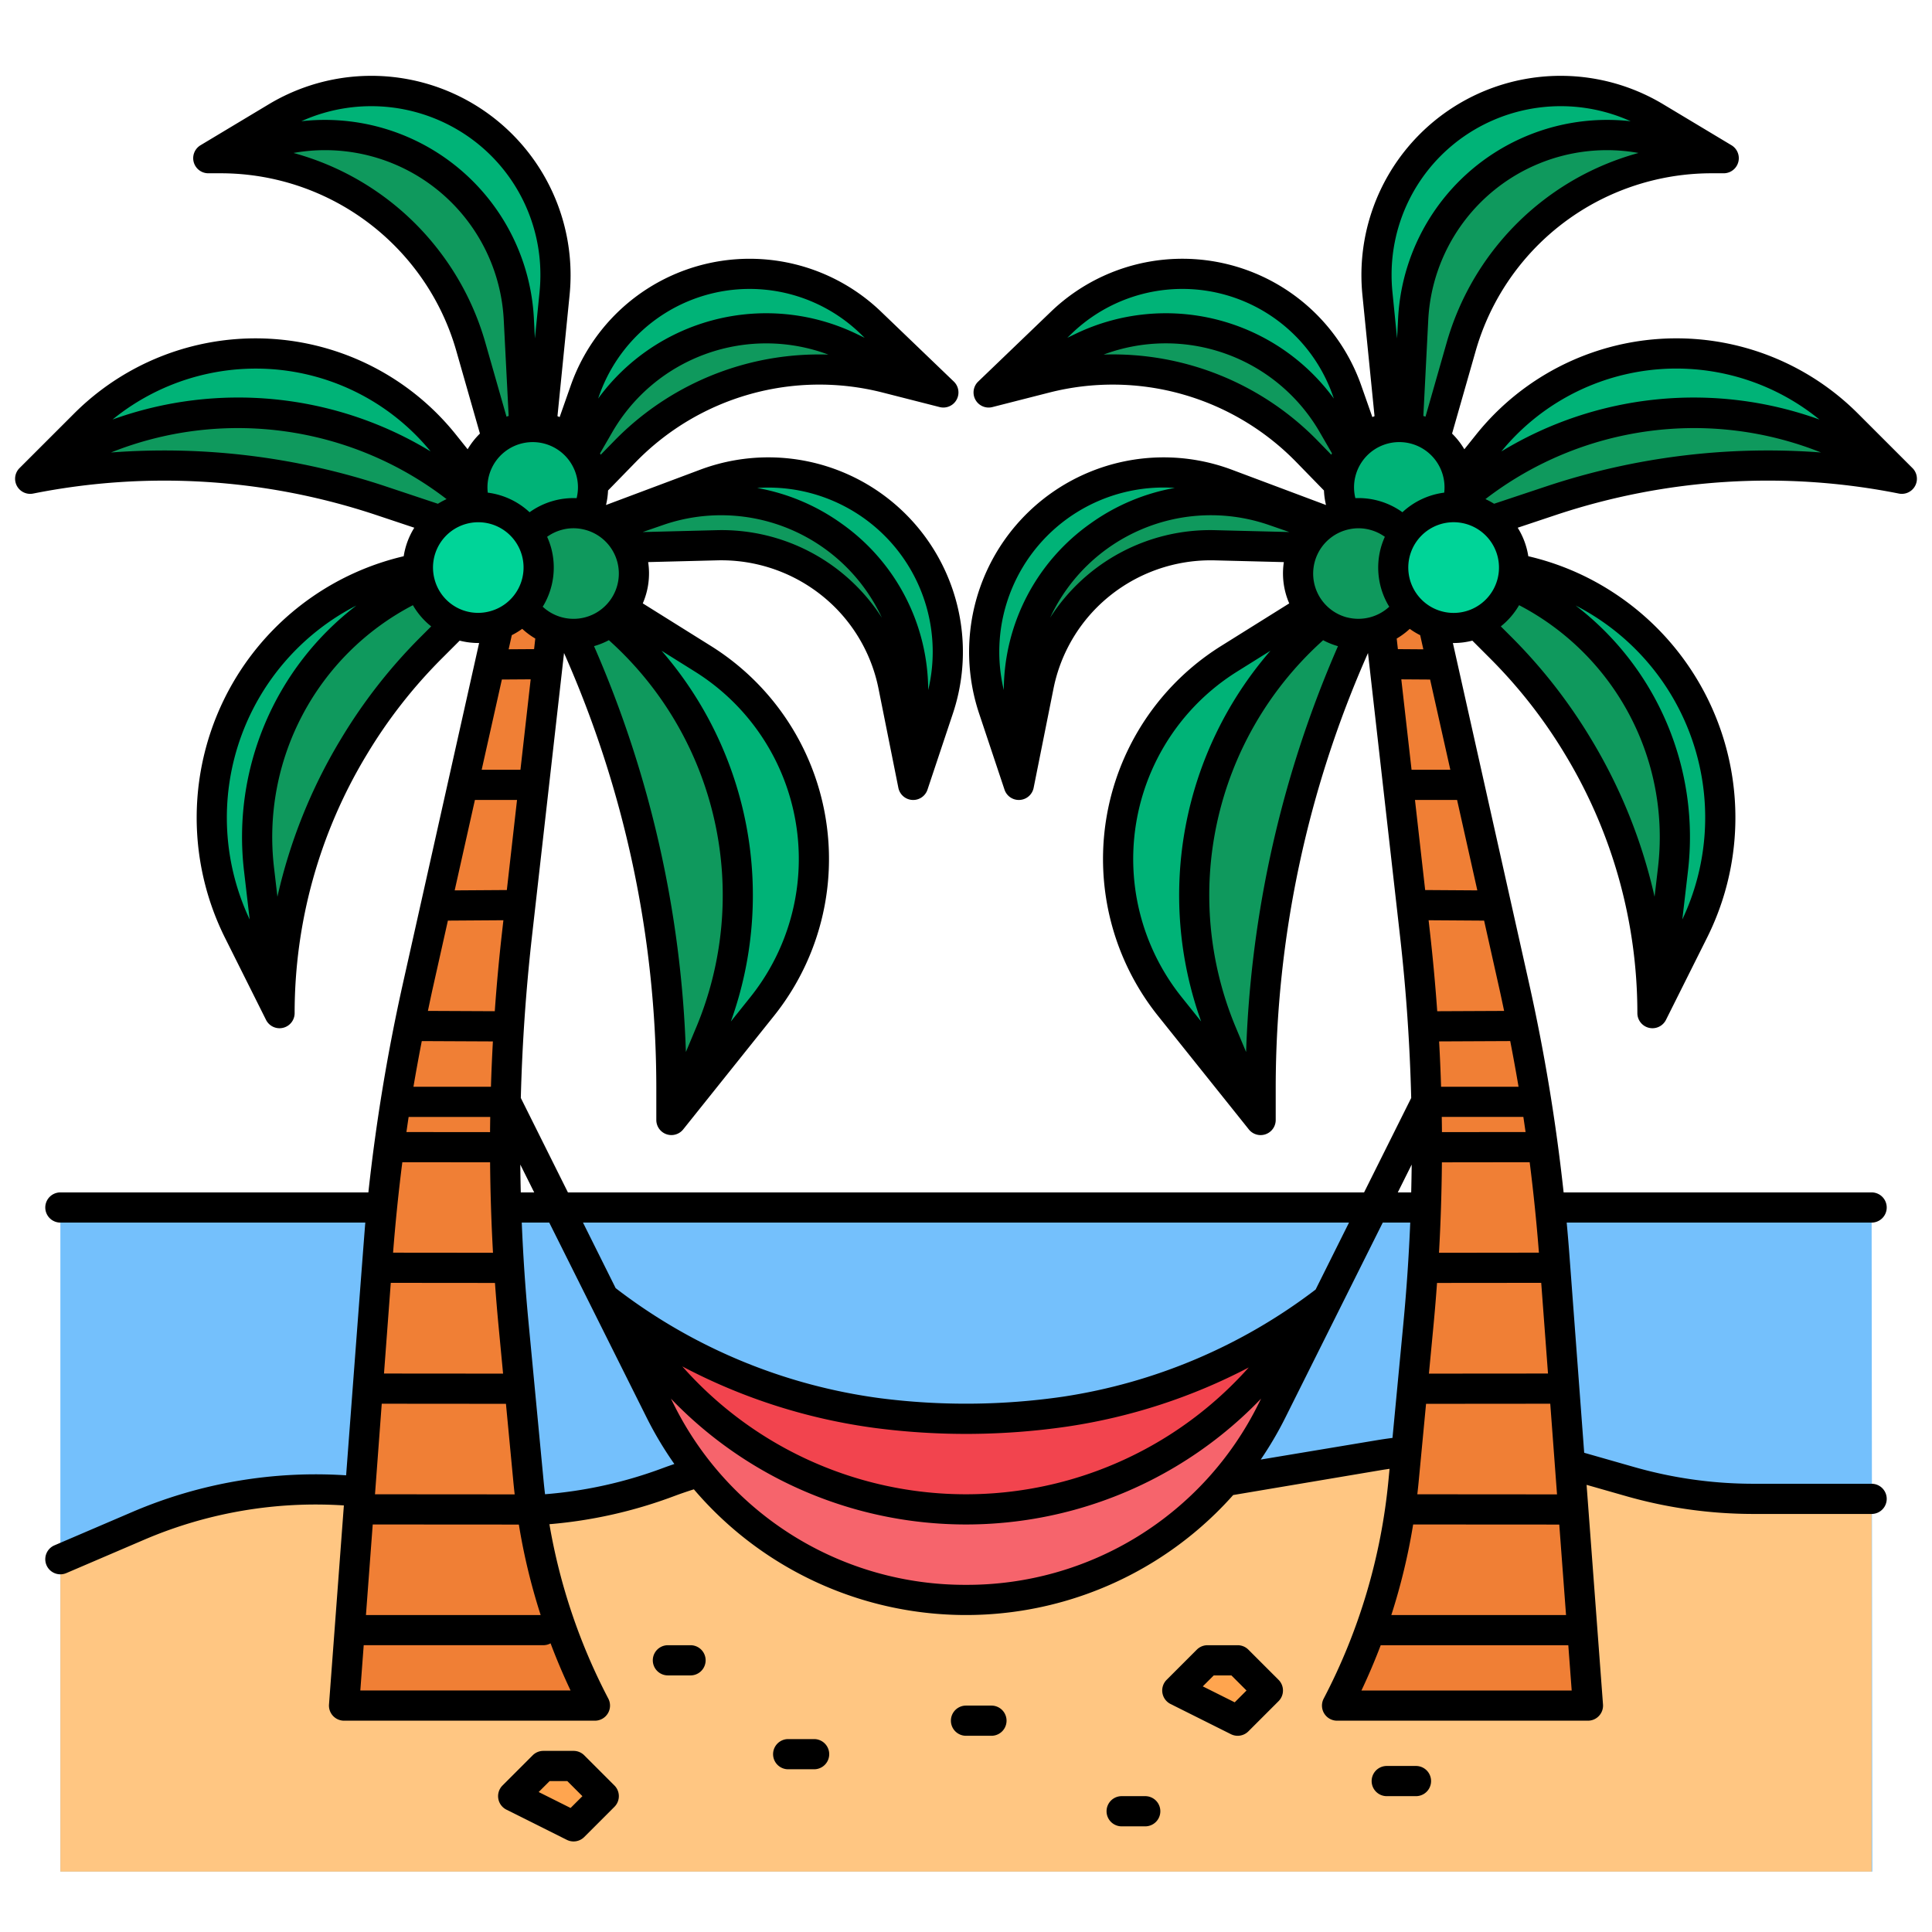 <svg xmlns="http://www.w3.org/2000/svg" width="512" height="512" data-name="filled outline" viewBox="0 0 512 512"><path fill="#74c0fc" d="M496 320H16v176h480.18z"/><path fill="#ffc682" d="M496 397.207h-31.32a119 119 0 0 1-32.718-4.583l-14.148-4.042a119.1 119.1 0 0 0-52.3-2.962l-49.05 8.175a119.1 119.1 0 0 1-40.883-.3l-35.244-6.408a119.1 119.1 0 0 0-63.126 5.664l-.088.033a119.1 119.1 0 0 1-67.658 4.749 119.1 119.1 0 0 0-72.748 6.793L16 413.207V496h480z"/><path fill="#f07f35" d="M157.66 452H91.18l1.2-16 .59-8 1.8-24 .59-8 1.8-24 .59-8 1.8-24.03.52-6.97c.03-.34.05-.68.08-1.02q.915-12.015 2.43-23.98.495-4 1.07-8 1.71-12.105 4.03-24.12c.52-2.67 1.05-5.34 1.62-8q.675-3.24 1.4-6.48l3.89-17.4 1.8-8.01 5.37-23.99 1.79-8 5.35-23.89 1.79-8.01 9.48-42.34 9.44 6.56-4.04 35.67-.9 8.01-2.72 24-.91 8-2.7 23.84-.9 8.01-.44 3.87q-1.14 10.125-1.87 20.28-.285 3.99-.51 8-.675 12-.76 24.03-.03 3.99.01 8 .1 12 .79 23.97c.15 2.67.32 5.33.52 8 .26 3.58.56 7.15.9 10.73l1.26 13.3.76 8 1.95 20.52c.11 1.16.23 2.32.37 3.48.31 2.68.69 5.34 1.14 8a159 159 0 0 0 5.95 23.97q1.32 4.035 2.87 8a166 166 0 0 0 7.28 16"/><path fill="#00b377" d="m250 104-24.98-12.03a50.893 50.893 0 0 0-66.13 20.4l-15.07 26.08-.96-.34 12.17-34.63a46.253 46.253 0 0 1 75.69-18zM60.22 41.94v.01c-.58-.02-1.15-.03-1.73-.03H55.2l18.11-10.87a48.794 48.794 0 0 1 73.9 41.85c0 1.61-.08 3.23-.24 4.85L141.05 137l-.88-.09-2.68-52.32a51.4 51.4 0 0 0-68.94-45.68zm57.48 75.74 17.87 22.33-1.63 1.3c-.22-.16-.97-.93-2.14-2.18a94.09 94.09 0 0 0-111.94-19.25l-2.12 1.1-1.92-1.92 6.65-6.65a64 64 0 0 1 95.23 5.27m22.47 28.08 46.76-17.53a47.552 47.552 0 0 1 61.81 59.56L242 208v-24.58a50.883 50.883 0 0 0-67.5-48.1l-26.3 9.09.03 1.15zm75.52 81.89a62.57 62.57 0 0 1-13.72 39.1l-22.7 28.38 8.99-21.48a94.5 94.5 0 0 0-23.17-106l-21.36-19.66 42.54 26.59a62.59 62.59 0 0 1 29.42 53.07m-86.96-79.98.31 1.86a73.573 73.573 0 0 0-60.38 80.98l3.36 28.83-2.01 1.01-6.82-13.64a67.173 67.173 0 0 1 49.03-96.29z"/><path fill="#0f995d" d="m129.04 149.53-.31-1.86 11.44-1.91-25.9 25.9a136 136 0 0 0-20.5 26.26l-.26.43a136.33 136.33 0 0 0-19.43 70.14l-4.07-8.14 2.01-1.01-3.36-28.83a73.573 73.573 0 0 1 60.38-80.98m4.9-8.22 1.63-1.3 4.6 5.75-39.3-13.1A181.4 181.4 0 0 0 8 126.88l7.82-7.82 1.92 1.92 2.12-1.1a94.09 94.09 0 0 1 111.94 19.25c1.17 1.25 1.92 2.02 2.14 2.18m6.23-4.4.88.09-.88 8.76-15.39-53.84a68.925 68.925 0 0 0-64.56-49.97v-.01l8.33-3.03a51.4 51.4 0 0 1 68.94 45.68zm3.65 1.54 15.07-26.08a50.893 50.893 0 0 1 66.13-20.4L250 104l-15.1-3.85a71.91 71.91 0 0 0-69.25 19.47l-25.48 26.14 2.69-7.65zM242 183.42V208l-5.25-26.23a46.36 46.36 0 0 0-45.47-37.28c-.39 0-.78 0-1.17.01l-41.88 1.06-.03-1.15 26.3-9.09a50.883 50.883 0 0 1 67.5 48.1m-98.27-35.43 21.36 19.66a94.5 94.5 0 0 1 23.17 106l-8.99 21.48-1.34 1.68v-8.85a286.7 286.7 0 0 0-37.76-142.2z"/><path fill="#f6646c" d="m352 344-14.96 29.91a90.6 90.6 0 0 1-162.08 0L160 344l16.76 19.56a104.38 104.38 0 0 0 158.48 0l16.18-18.88.01-.01z"/><path fill="#f2444e" d="m351.42 344.68-16.18 18.88a104.375 104.375 0 0 1-158.48 0L160 344a150.4 150.4 0 0 0 72.76 30.51 182 182 0 0 0 49.52-.42 150.1 150.1 0 0 0 69.14-29.41"/><path fill="#ffa54f" d="m136 480 8-8h8l8 8-8 8zm176-32 8-8h8l8 8-8 8z"/><path fill="#00b377" d="M145.262 144.641a16 16 0 1 1 11.378-19.559 16.02 16.02 0 0 1-11.378 19.559"/><path fill="#0f995d" d="M156.089 167.466a16 16 0 1 1 11.377-19.558 16.02 16.02 0 0 1-11.377 19.558"/><path fill="#00d498" d="M130.841 165.868a16 16 0 1 1 11.378-19.559 16.02 16.02 0 0 1-11.378 19.559"/><path fill="#f07f35" d="M354.34 452h66.48l-1.2-16-.59-8-1.8-24-.59-8-1.8-24-.59-8-1.8-24.03-.52-6.97c-.03-.34-.05-.68-.08-1.02q-.915-12.015-2.43-23.98-.5-4-1.07-8-1.71-12.105-4.03-24.12c-.52-2.67-1.05-5.34-1.62-8q-.675-3.24-1.4-6.48l-3.89-17.4-1.8-8.01-5.37-23.99-1.79-8-5.35-23.89-1.79-8.01-9.48-42.34-9.44 6.56 4.04 35.67.9 8.01 2.72 24 .91 8 2.7 23.84.9 8.01.44 3.87q1.14 10.125 1.87 20.28.285 3.99.51 8 .675 12 .76 24.03.03 3.99-.01 8-.105 12-.79 23.97c-.15 2.67-.32 5.33-.52 8-.26 3.58-.56 7.15-.9 10.73l-1.26 13.3-.76 8-1.95 20.52c-.11 1.16-.23 2.32-.37 3.48-.31 2.68-.69 5.34-1.14 8a159 159 0 0 1-5.95 23.97q-1.32 4.035-2.87 8a166 166 0 0 1-7.28 16"/><path fill="#00b377" d="m262 104 24.98-12.03a50.893 50.893 0 0 1 66.13 20.4l15.07 26.08.96-.34-12.17-34.63a46.253 46.253 0 0 0-75.69-18zm189.78-62.06v.01c.58-.02 1.15-.03 1.73-.03h3.29l-18.11-10.87a48.794 48.794 0 0 0-73.9 41.85c0 1.61.08 3.23.24 4.85l5.92 59.25.88-.09 2.68-52.32a51.4 51.4 0 0 1 68.94-45.68zm-57.48 75.74-17.87 22.33 1.63 1.3c.22-.16.97-.93 2.14-2.18a94.09 94.09 0 0 1 111.94-19.25l2.12 1.1 1.92-1.92-6.65-6.65a64 64 0 0 0-95.23 5.27m-22.47 28.08-46.76-17.53a47.552 47.552 0 0 0-61.81 59.56L270 208v-24.58a50.883 50.883 0 0 1 67.5-48.1l26.3 9.09-.03 1.15zm-75.52 81.89a62.57 62.57 0 0 0 13.72 39.1l22.7 28.38-8.99-21.48a94.5 94.5 0 0 1 23.17-106l21.36-19.66-42.54 26.59a62.59 62.59 0 0 0-29.42 53.07m86.96-79.98-.31 1.86a73.573 73.573 0 0 1 60.38 80.98l-3.36 28.83 2.01 1.01 6.82-13.64a67.173 67.173 0 0 0-49.03-96.29z"/><path fill="#0f995d" d="m382.96 149.53.31-1.86-11.44-1.91 25.9 25.9a136 136 0 0 1 20.5 26.26l.26.43a136.33 136.33 0 0 1 19.43 70.14l4.07-8.14-2.01-1.01 3.36-28.83a73.573 73.573 0 0 0-60.38-80.98m-4.9-8.22-1.63-1.3-4.6 5.75 39.3-13.1a181.4 181.4 0 0 1 92.87-5.78l-7.82-7.82-1.92 1.92-2.12-1.1a94.09 94.09 0 0 0-111.94 19.25c-1.17 1.25-1.92 2.02-2.14 2.18m-6.23-4.4-.88.09.88 8.76 15.39-53.84a68.925 68.925 0 0 1 64.56-49.97v-.01l-8.33-3.03a51.4 51.4 0 0 0-68.94 45.68z"/><path fill="#0f995d" d="m368.18 138.45-15.07-26.08a50.893 50.893 0 0 0-66.13-20.4L262 104l15.1-3.85a71.91 71.91 0 0 1 69.25 19.47l25.48 26.14-2.69-7.65zM270 183.42V208l5.25-26.23a46.36 46.36 0 0 1 45.47-37.28c.39 0 .78 0 1.17.01l41.88 1.06.03-1.15-26.3-9.09a50.883 50.883 0 0 0-67.5 48.1m98.27-35.43-21.36 19.66a94.5 94.5 0 0 0-23.17 106l8.99 21.48 1.34 1.68v-8.85a286.7 286.7 0 0 1 37.76-142.2z"/><path fill="#00b377" d="M355.36 125.082a16 16 0 1 1 11.378 19.559 16.02 16.02 0 0 1-11.378-19.559"/><path fill="#0f995d" d="M344.534 147.908a16 16 0 1 1 11.377 19.558 16.017 16.017 0 0 1-11.377-19.558"/><path fill="#00d498" d="M369.781 146.309a16 16 0 1 1 11.378 19.559 16.02 16.02 0 0 1-11.378-19.559"/><path d="m506.829 124.051-14.472-14.47a68 68 0 0 0-101.179 5.6l-3.11 3.882a20.2 20.2 0 0 0-3.254-4.158l6.252-21.886a64.9 64.9 0 0 1 33.4-40.24 65.3 65.3 0 0 1 29.044-6.859h3.29a4 4 0 0 0 2.058-7.43l-18.11-10.87A52.795 52.795 0 0 0 360.79 72.9c0 1.734.087 3.5.26 5.248l3.216 32.141c-.2.069-.386.16-.581.235l-2.942-8.373A50.253 50.253 0 0 0 278.509 82.6l-19.28 18.52a4 4 0 0 0 3.759 6.761l15.1-3.851a67.92 67.92 0 0 1 65.4 18.387l7.376 7.567a20 20 0 0 0 .542 3.853l-24.928-9.347a51.553 51.553 0 0 0-67.011 64.571l6.741 20.21A4 4 0 0 0 270 212q.125.002.251-.008a4 4 0 0 0 3.673-3.207l5.251-26.233a42.2 42.2 0 0 1 11.584-21.652 42.66 42.66 0 0 1 29.961-12.41c.355 0 .714 0 1.069.009l18.444.467a19.9 19.9 0 0 0 1.427 10.939l-18.05 11.283a66.574 66.574 0 0 0-16.7 98.061l22.7 28.375 1.339 1.68a4 4 0 0 0 7.128-2.494v-8.85a284.5 284.5 0 0 1 24.455-114.9l8.5 75.118q2.411 21.3 2.953 42.793L361.494 316H150.506l-12.484-25.034q.551-21.461 2.953-42.793l8.5-75.118a284.5 284.5 0 0 1 24.455 114.9v8.85a4 4 0 0 0 2.679 3.775 4 4 0 0 0 1.321.225 4 4 0 0 0 3.128-1.506l24.036-30.055a66.576 66.576 0 0 0-16.7-98.061L170.343 159.9a19.9 19.9 0 0 0 1.427-10.939l18.444-.467a35 35 0 0 1 1.07-.009 42.66 42.66 0 0 1 29.957 12.415 42.2 42.2 0 0 1 11.587 21.657l5.25 26.23a4 4 0 0 0 3.673 3.207q.125.009.251.008a4 4 0 0 0 3.792-2.734l6.742-20.214a51.554 51.554 0 0 0-67.01-64.568l-24.93 9.348a20 20 0 0 0 .542-3.853l7.374-7.564a67.91 67.91 0 0 1 65.4-18.389l15.1 3.85a4 4 0 0 0 3.759-6.761L233.492 82.6a50.257 50.257 0 0 0-82.236 19.558l-2.941 8.37c-.195-.075-.383-.166-.581-.235l3.217-32.147c.172-1.744.259-3.508.259-5.242A52.795 52.795 0 0 0 71.251 27.62L53.142 38.49a4 4 0 0 0 2.058 7.43h3.29a64.98 64.98 0 0 1 51.961 25.98 64.6 64.6 0 0 1 10.483 21.118l6.251 21.883a20 20 0 0 0-3.255 4.158l-3.1-3.876a68.01 68.01 0 0 0-101.184-5.6L5.171 124.051a4 4 0 0 0 3.613 6.749 177.7 177.7 0 0 1 90.821 5.653l10.188 3.4a20 20 0 0 0-2.808 7.555A71.08 71.08 0 0 0 64.052 177.2a71.31 71.31 0 0 0-4.44 71.3l10.89 21.78a4 4 0 0 0 7.578-1.789 132.34 132.34 0 0 1 18.852-68.07l.269-.443a132 132 0 0 1 19.9-25.488l4.714-4.714a20 20 0 0 0 4.942.627c.072 0 .144-.006.216-.006L106.8 260.522A503 503 0 0 0 97.623 316H16a4 4 0 0 0 0 8h80.811c-.268 2.9-5.084 66.975-5.084 66.975a123.4 123.4 0 0 0-56.582 9.678l-20.721 8.88a4 4 0 1 0 3.152 7.354l20.719-8.88a115.4 115.4 0 0 1 52.835-9.054L87.189 451.7a4 4 0 0 0 3.989 4.3h66.486a4 4 0 0 0 3.545-5.852 156.5 156.5 0 0 1-15.609-46.219 123 123 0 0 0 33.016-7.433c1.742-.652 3.5-1.247 5.268-1.811a94.723 94.723 0 0 0 142.923 1.515l39.376-6.634c.673-.113 1.372-.21 2.062-.312l-.277 2.921a156.7 156.7 0 0 1-17.177 57.974 4 4 0 0 0 3.545 5.851h66.486a4 4 0 0 0 3.989-4.3l-4.349-58.2 10.4 2.969a123 123 0 0 0 33.819 4.744H496a4 4 0 0 0 0-8h-31.32a115 115 0 0 1-31.622-4.436L419.827 385l-3.908-52.3q-.325-4.35-.73-8.7H496a4 4 0 0 0 0-8h-81.623a503 503 0 0 0-9.174-55.478L385.029 170.4c.072 0 .144.007.216.007a20 20 0 0 0 4.942-.628l4.714 4.715a132.2 132.2 0 0 1 19.907 25.5l.253.418a132.35 132.35 0 0 1 18.859 68.078 4 4 0 0 0 7.578 1.789l10.89-21.78a71.166 71.166 0 0 0-25.012-91.585 70.3 70.3 0 0 0-22.361-9.508 20 20 0 0 0-2.808-7.555l10.187-3.4a177.7 177.7 0 0 1 90.822-5.653 4 4 0 0 0 3.613-6.751zm-92.917-18.14a59.98 59.98 0 0 1 68.256 5.268 98.13 98.13 0 0 0-84.291 8.458 59.8 59.8 0 0 1 16.035-13.726m6.983-60.29a72.9 72.9 0 0 0-37.521 45.2l-5.6 19.6c-.187-.069-.383-.12-.573-.183l1.3-25.444a47.423 47.423 0 0 1 55.721-44.256 73 73 0 0 0-13.322 5.083zm-35.3-7.707a45.03 45.03 0 0 1 46.539-5.789 55.467 55.467 0 0 0-61.623 52.261l-.271 5.3-1.233-12.328a45 45 0 0 1-.221-4.458A44.58 44.58 0 0 1 385.6 37.914zM359.227 126.1a11.991 11.991 0 0 1 23.505 4.455 19.94 19.94 0 0 0-11.074 5.191 19.96 19.96 0 0 0-12.469-3.733 11.9 11.9 0 0 1 .038-5.913m-76.38-36.583 1.205-1.157a42.256 42.256 0 0 1 69.148 16.446l.288.818a55.166 55.166 0 0 0-68.239-17.258zm66.365 27.3a75.76 75.76 0 0 0-56.738-22.853 47.12 47.12 0 0 1 57.173 20.4l3.34 5.774c-.062.121-.118.246-.177.37zm-83.2 66.042a43.542 43.542 0 0 1 45.334-53.559 54.84 54.84 0 0 0-22.311 9.4 54.25 54.25 0 0 0-23.019 44.168zM321.99 140.5a50.4 50.4 0 0 0-43.7 23.2 47.01 47.01 0 0 1 57.9-24.605l5.493 1.9zm-8.837 123.75a58.576 58.576 0 0 1 14.7-86.279l8.838-5.525a98.87 98.87 0 0 0-18.373 98.258zm17.077 14.55-2.8-6.689a90.77 90.77 0 0 1 22.189-101.513l1.021-.939a20 20 0 0 0 3.937 1.584A292.8 292.8 0 0 0 330.23 278.8m26.7-115.191a12 12 0 0 1 .5-23.321 11.7 11.7 0 0 1 5.633.114 11.9 11.9 0 0 1 3.935 1.86 20 20 0 0 0-1.089 3.03 19.87 19.87 0 0 0 2.054 15.166c.065.112.143.213.21.323a12.05 12.05 0 0 1-11.238 2.819zm13.525 8.42-.317-2.8a20 20 0 0 0 3.462-2.575 20 20 0 0 0 2.762 1.676l.839 3.748zm.906 8.006 7.633.051L384.353 204h-10.275zm2.749 128.588q-.038 3.692-.128 7.382h-3.554zM357.5 324l-8.848 17.743a146.3 146.3 0 0 1-66.949 28.392 179 179 0 0 1-48.438.408 146.46 146.46 0 0 1-70.112-29.176L154.5 324zm-26.566 38.386a100.338 100.338 0 0 1-150.117-.273 152.4 152.4 0 0 0 51.427 16.365 186 186 0 0 0 50.613-.427 151.7 151.7 0 0 0 48.081-15.665zM141.567 316h-3.554q-.092-3.69-.128-7.382zm-3.645-112h-10.275L133 180.081l7.634-.051zm3.618-31.976-6.746.045.839-3.748a20 20 0 0 0 2.761-1.676 20 20 0 0 0 3.463 2.575zm42.61 5.948a58.575 58.575 0 0 1 14.7 86.279l-5.163 6.455a98.87 98.87 0 0 0-18.373-98.26zm50.364-35.921a43.5 43.5 0 0 1 11.47 40.817 54.25 54.25 0 0 0-23.023-44.155 54.8 54.8 0 0 0-22.319-9.4 43.65 43.65 0 0 1 33.872 12.738m-58.708-2.95a47.01 47.01 0 0 1 57.9 24.6 50.41 50.41 0 0 0-43.7-23.2l-19.693.5zm8.764 133-2.8 6.69a292.8 292.8 0 0 0-24.347-107.557 20 20 0 0 0 3.938-1.584l1.019.939a90.77 90.77 0 0 1 22.19 101.516zM201.4 95.567a75.9 75.9 0 0 0-38.612 21.261l-3.6 3.688c-.059-.123-.115-.248-.177-.37l3.341-5.774a47.12 47.12 0 0 1 57.17-20.4 76 76 0 0 0-18.122 1.595m-42.6 9.242a42.252 42.252 0 0 1 69.146-16.444l1.2 1.156-2.4-1.155a55.164 55.164 0 0 0-68.238 17.258zm4.8 44.121a12 12 0 0 1-19.781 11.846c.067-.11.145-.212.21-.323a19.87 19.87 0 0 0 2.054-15.166 20 20 0 0 0-1.089-3.03 12 12 0 0 1 3.943-1.862 11.7 11.7 0 0 1 5.637-.109 11.98 11.98 0 0 1 9.026 8.644m-10.828-22.83a11.9 11.9 0 0 1 .039 5.916 19.97 19.97 0 0 0-12.469 3.733 19.93 19.93 0 0 0-11.078-5.191 11.993 11.993 0 0 1 23.508-4.458M126.4 37.914A44.58 44.58 0 0 1 143.21 72.9c0 1.474-.074 2.974-.22 4.452l-1.234 12.335-.271-5.3a55.466 55.466 0 0 0-61.622-52.262 45.03 45.03 0 0 1 46.537 5.789M116.85 67.1a72.7 72.7 0 0 0-39.074-26.563A47.422 47.422 0 0 1 133.5 84.794l1.3 25.442c-.19.064-.386.114-.573.183l-5.6-19.6A72.6 72.6 0 0 0 116.85 67.1M77.59 98.485a59.87 59.87 0 0 1 36.528 21.146 98.1 98.1 0 0 0-84.284-8.454A60.14 60.14 0 0 1 77.59 98.485m24.544 30.38a185.7 185.7 0 0 0-72.725-8.948 90.66 90.66 0 0 1 88.937 12.354 20 20 0 0 0-2.294 1.233zM64.687 230.973l1.479 12.694a63.2 63.2 0 0 1 28.279-83.2 77.25 77.25 0 0 0-29.758 70.506m46.754-62.141a140 140 0 0 0-21.093 27.018l-.268.442a140.3 140.3 0 0 0-16.561 41.358l-.886-7.6a69.28 69.28 0 0 1 36.79-69.667 19.9 19.9 0 0 0 4.848 5.617zm3.708-15.364a12 12 0 1 1 14.67 8.532 11.926 11.926 0 0 1-14.67-8.532M125.856 212h11.161l-2.7 23.868-13.823.093zM114.6 262.27l4.095-18.3 14.711-.1-.385 3.4q-1.168 10.327-1.9 20.711L113.4 267.9c.4-1.876.785-3.758 1.2-5.63m-2.823 13.63 18.846.087q-.33 6-.52 12.017h-20.535a510 510 0 0 1 2.209-12.104m-3.484 20.1h21.626c-.02 1.342-.041 2.684-.051 4.026l-22.162-.021c.194-1.336.385-2.671.587-4.005m-1.673 12 23.259.022q.051 5.983.242 11.962v.041q.195 5.99.527 11.972l-26.48-.026q.932-11.985 2.452-23.971m-3.06 31.967 27.612.026q.4 5.562.922 11.11l1.228 12.923-31.558-.026zm-4.16 55.746q-.001-.013.005-.025c.006-.012 0-.029 0-.043L101.166 372l32.916.027 1.986 20.9q.151 1.55.328 3.1L99.373 396zM98.775 404l38.727.026A164 164 0 0 0 143.28 428h-46.3zm47.13 31.494q2.389 6.341 5.3 12.5H95.488l.9-12H144a3.95 3.95 0 0 0 1.905-.494zm29.821-46.462a115 115 0 0 1-31.285 6.956q-.227-1.9-.409-3.816l-3.974-41.824q-1.248-13.139-1.786-26.35h7.284l25.822 51.7a96 96 0 0 0 7.334 12.275c-.993.347-1.986.687-2.986 1.061zM256 420a86.14 86.14 0 0 1-77.466-47.877l-.737-1.472a108.367 108.367 0 0 0 156.406 0l-.737 1.472A86.14 86.14 0 0 1 256 420m108.863-38.326-30.756 5.126a96 96 0 0 0 6.515-11.1l25.822-51.7h7.284q-.543 13.2-1.786 26.35l-2.918 30.711c-1.413.185-2.808.386-4.161.613M415.616 436l.9 12h-55.722q2.8-5.913 5.107-12zm-.6-8h-46.3a164 164 0 0 0 5.782-24l38.725.025zm-2.389-31.972L375.606 396c.116-1.022.228-2.046.326-3.072l1.986-20.9 32.916-.028zM410.236 364l-31.558.026 1.228-12.923q.526-5.547.922-11.11l27.612-.026zm-4.856-56q1.518 11.97 2.45 23.967l-26.48.033q.337-5.981.527-11.972v-.037q.193-5.979.242-11.962zm-1.086-8-22.162.021c-.01-1.342-.031-2.684-.051-4.026h21.626c.202 1.339.393 2.674.587 4.01zm-1.862-12H381.9q-.187-6.012-.52-12.017l18.846-.087A533 533 0 0 1 402.432 288m-5.032-25.73c.419 1.872.809 3.754 1.207 5.634l-17.728.081q-.738-10.379-1.9-20.711l-.385-3.4 14.711.1zM386.144 212l5.363 23.961-13.823-.093L374.983 212zm10.707-58.532a12.018 12.018 0 1 1-1.235-9.1 12 12 0 0 1 1.235 9.1m26.177 10.161a63.16 63.16 0 0 1 22.806 80.037l1.479-12.693a77.25 77.25 0 0 0-29.757-70.51 63 63 0 0 1 5.472 3.166m-20.451-3.251a69.28 69.28 0 0 1 36.79 69.669l-.887 7.6a140.4 140.4 0 0 0-16.567-41.371l-.252-.416a140.2 140.2 0 0 0-21.1-27.032l-2.83-2.83a19.9 19.9 0 0 0 4.846-5.62m7.288-31.513-13.917 4.635a20 20 0 0 0-2.292-1.232 90.68 90.68 0 0 1 88.934-12.355 185.8 185.8 0 0 0-72.725 8.952M154.829 465.171A4 4 0 0 0 152 464h-8a4 4 0 0 0-2.829 1.171l-8 8a4 4 0 0 0 1.04 6.407l16 8a4 4 0 0 0 4.618-.749l8-8a4 4 0 0 0 0-5.658zm-3.619 13.962-8.458-4.229 2.905-2.9h4.686l4 4z"/><path d="M330.829 437.171A4 4 0 0 0 328 436h-8a4 4 0 0 0-2.829 1.171l-8 8a4 4 0 0 0 1.04 6.407l16 8a4 4 0 0 0 4.618-.749l8-8a4 4 0 0 0 0-5.658zm-3.619 13.962-8.458-4.229 2.9-2.9h4.686l4 4zM183 436h-6a4 4 0 0 0 0 8h6a4 4 0 0 0 0-8m32.75 24.875h-6.875a4 4 0 0 0 0 8h6.875a4 4 0 0 0 0-8m47-8.875H256a4 4 0 0 0 0 8h6.746a4 4 0 0 0 0-8zm40.75 24h-6.25a4 4 0 0 0 0 8h6.25a4 4 0 0 0 0-8m71.75-8h-7.75a4 4 0 0 0 0 8h7.75a4 4 0 0 0 0-8"/></svg>